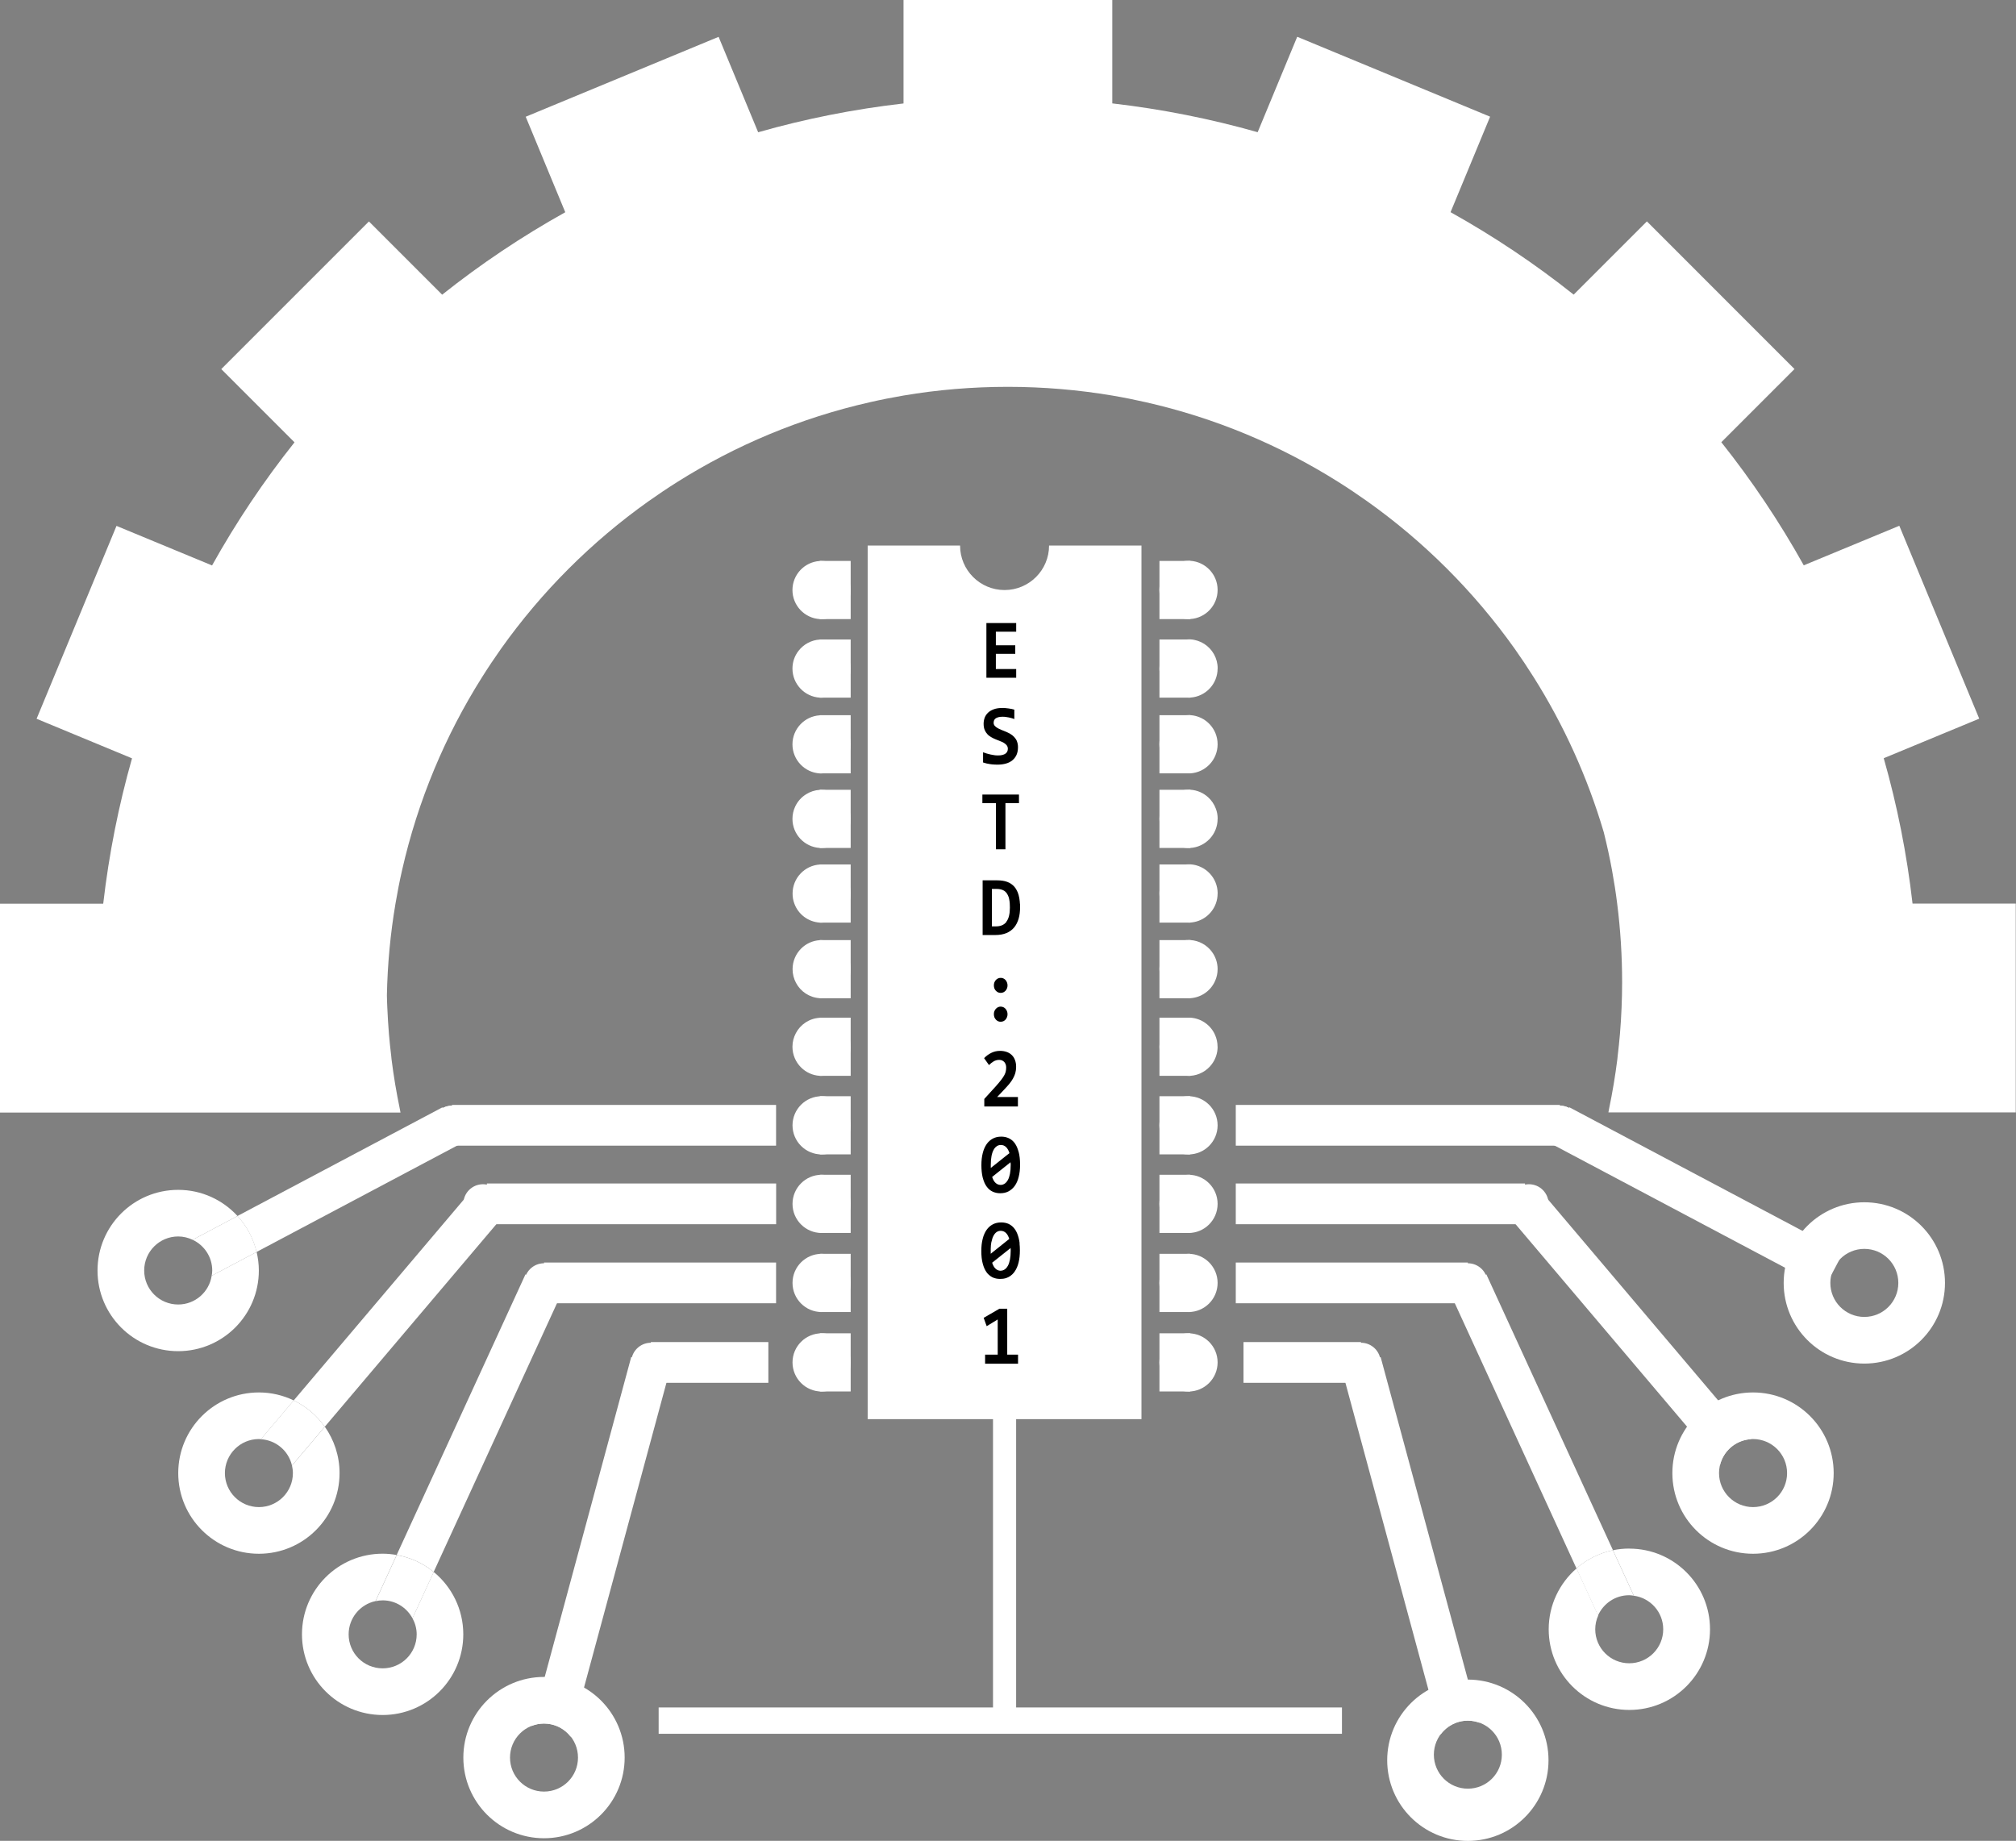 <?xml version="1.0" encoding="UTF-8"?>
<svg id="Layer_2" data-name="Layer 2" xmlns="http://www.w3.org/2000/svg" viewBox="0 0 326.19 297.85">
  <rect x="0" y="0" width="326.19" height="297.85" fill="#808080" stroke="none"/>
  <defs>
    <style>
      .cls-1 {
        fill: #000;
      }

      .cls-2 {
        fill: #fff;
      }
    </style>
  </defs>
  <path class="cls-2" d="m309.45,146.2c-.92-8.05-2.49-15.91-4.66-23.52l15.45-6.4-12.93-31.21-15.46,6.4c-3.91-7.01-8.37-13.67-13.34-19.92l11.84-11.84-23.88-23.89-11.85,11.85c-6.25-4.97-12.91-9.43-19.92-13.34l6.4-15.45-31.21-12.93-6.4,15.44c-7.61-2.16-15.47-3.73-23.52-4.66V0h-33.78v16.74c-8.05.92-15.92,2.49-23.52,4.66l-6.4-15.44-31.21,12.93,6.4,15.45c-7.01,3.91-13.67,8.37-19.92,13.34l-11.85-11.85-23.89,23.89,11.85,11.85c-4.97,6.25-9.43,12.91-13.34,19.92l-15.46-6.4-12.93,31.21,15.44,6.4c-2.16,7.61-3.73,15.46-4.66,23.52H0v33.79h64.8c-.04-.19-.07-.39-.11-.59-.55-2.64-1-5.32-1.34-8.03-.02-.17-.03-.35-.05-.52-.14-1.18-.27-2.37-.37-3.57-.11-1.39-.2-2.78-.26-4.19-.03-.69-.06-1.39-.07-2.09.1-5.04.57-9.98,1.39-14.81.31-1.83.66-3.64,1.07-5.43,2.55-11.23,6.97-21.75,12.93-31.2h0c.98-1.56,2.01-3.1,3.07-4.6,6.56-9.24,14.65-17.33,23.89-23.89,1.5-1.06,3.04-2.1,4.6-3.08,9.45-5.96,19.97-10.39,31.2-12.93,1.79-.41,3.61-.77,5.43-1.08,5.49-.93,11.13-1.41,16.89-1.41s11.4.49,16.89,1.41c1.83.31,3.64.67,5.43,1.08,11.23,2.54,21.75,6.97,31.2,12.93,1.56.98,3.1,2.02,4.6,3.08,9.24,6.56,17.32,14.64,23.89,23.88,1.06,1.5,2.09,3.04,3.07,4.6h0c4.86,7.71,8.7,16.14,11.34,25.08.51,2.05.97,4.13,1.35,6.23.32,1.76.6,3.54.82,5.32.53,4.17.8,8.42.8,12.74,0,1.39-.03,2.78-.09,4.16-.06,1.4-.14,2.8-.26,4.19-.1,1.2-.23,2.39-.37,3.57-.02.17-.03.34-.05.51-.34,2.71-.79,5.39-1.34,8.03-.04.19-.07.39-.11.59h65.91v-33.79h-16.74Z"/>
  <g>
    <path class="cls-2" d="m74.05,179.04c-.29-.09-.6-.14-.92-.14-.96,0-1.81.42-2.39,1.09h6.61c-.58-.67-1.44-1.09-2.39-1.09-.32,0-.63.05-.92.14Z"/>
    <path class="cls-2" d="m250,179.99h4.77c-.57-.67-1.43-1.09-2.39-1.09s-1.81.42-2.39,1.09Z"/>
    <rect class="cls-2" x="160.67" y="205.67" width="3.74" height="70.89"/>
    <rect class="cls-2" x="106.57" y="276.27" width="110.56" height="4.26"/>
    <path class="cls-2" d="m78.15,182.08c0,1.76-1.43,3.18-3.18,3.18-.32,0-.63-.05-.92-.14-1.1-.33-1.94-1.24-2.18-2.37-.01-.05-.02-.09-.02-.14-.04-.17-.05-.35-.05-.53,0-.8.3-1.53.79-2.09.38-.44.89-.78,1.46-.95.29-.09.6-.14.92-.14.95,0,1.81.42,2.39,1.09.08.08.14.16.2.25.37.52.59,1.15.59,1.84Z"/>
    <rect class="cls-2" x="73.13" y="178.78" width="52.44" height="6.59"/>
    <rect class="cls-2" x="78.78" y="191.49" width="46.8" height="6.59"/>
    <rect class="cls-2" x="88.02" y="204.28" width="37.55" height="6.59"/>
    <rect class="cls-2" x="105.31" y="217.15" width="19.01" height="6.59"/>
    <path class="cls-2" d="m81.33,194.79c0,1.76-1.42,3.18-3.18,3.18s-3.18-1.42-3.18-3.18,1.42-3.18,3.18-3.18,3.18,1.42,3.18,3.18Z"/>
    <path class="cls-2" d="m91.2,207.58c0,1.75-1.42,3.18-3.18,3.18s-3.18-1.42-3.18-3.18,1.42-3.18,3.18-3.18,3.18,1.42,3.18,3.18Z"/>
    <circle class="cls-2" cx="105.31" cy="220.44" r="3.18"/>
    <path class="cls-2" d="m76.31,182.08c0,1.44-.96,2.65-2.26,3.04-.29.09-.6.14-.92.14-1.22,0-2.27-.68-2.81-1.69-.05-.09-.09-.18-.13-.27-.16-.38-.24-.79-.24-1.21,0-.8.29-1.53.79-2.09.57-.67,1.43-1.09,2.39-1.09.32,0,.63.05.92.14.58.17,1.09.51,1.47.95.23.26.41.55.55.87.16.38.24.79.24,1.22Z"/>
    <g>
      <path class="cls-2" d="m34.25,206.42c-.41,2.63-2.67,4.65-5.42,4.65-3.04,0-5.5-2.46-5.5-5.5s2.46-5.51,5.5-5.51c.84,0,1.62.2,2.34.54l7.26-3.85c-2.39-2.6-5.8-4.23-9.6-4.23-7.21,0-13.05,5.84-13.05,13.05s5.84,13.05,13.05,13.05,13.05-5.84,13.05-13.05c0-1.03-.13-2.04-.36-3l-7.27,3.85Z"/>
      <path class="cls-2" d="m74.67,184.99l-3.09-5.82-33.16,17.58c1.49,1.62,2.57,3.61,3.09,5.82l33.15-17.58Z"/>
      <path class="cls-2" d="m34.34,205.57c0,.29-.04.57-.09.85l7.27-3.85c-.52-2.21-1.6-4.2-3.09-5.82l-7.26,3.85c1.87.88,3.17,2.77,3.17,4.97Z"/>
    </g>
    <rect class="cls-2" x="199.95" y="178.78" width="52.44" height="6.59"/>
    <rect class="cls-2" x="199.95" y="191.49" width="46.8" height="6.59"/>
    <rect class="cls-2" x="199.95" y="204.28" width="37.55" height="6.59"/>
    <rect class="cls-2" x="201.2" y="217.15" width="19.01" height="6.59"/>
    <path class="cls-2" d="m244.2,194.79c0,1.76,1.42,3.18,3.18,3.18s3.18-1.42,3.18-3.18-1.42-3.18-3.18-3.18-3.18,1.42-3.18,3.18Z"/>
    <path class="cls-2" d="m234.32,207.58c0,1.75,1.42,3.18,3.18,3.18s3.18-1.42,3.18-3.18-1.42-3.18-3.18-3.18-3.18,1.42-3.18,3.18Z"/>
    <circle class="cls-2" cx="220.21" cy="220.44" r="3.18"/>
    <path class="cls-2" d="m255.57,182.08c0,.34-.05.67-.16.98-.06.18-.13.35-.22.51-.53,1.01-1.59,1.69-2.81,1.69-1.76,0-3.18-1.42-3.18-3.18,0-.52.13-1.01.35-1.45.12-.23.26-.45.44-.64.57-.67,1.43-1.09,2.39-1.09s1.81.42,2.39,1.09c.49.56.79,1.29.79,2.09Z"/>
    <rect class="cls-2" x="271.25" y="168.75" width="6.59" height="50.14" transform="translate(-25.3 345.6) rotate(-62.07)"/>
    <g>
      <path class="cls-2" d="m52.55,230.85l28.74-33.93-5.03-4.26-28.74,33.93c2.02.97,3.75,2.44,5.03,4.26Z"/>
      <path class="cls-2" d="m47.24,237.12c.09.4.15.8.15,1.23,0,3.04-2.46,5.5-5.5,5.5s-5.5-2.47-5.5-5.5,2.46-5.51,5.5-5.51c.11,0,.21.03.32.03l5.32-6.28c-1.71-.82-3.62-1.29-5.64-1.29-7.21,0-13.05,5.84-13.05,13.05s5.84,13.05,13.05,13.05,13.05-5.84,13.05-13.05c0-2.79-.89-5.38-2.38-7.5l-5.31,6.27Z"/>
      <path class="cls-2" d="m47.24,237.12l5.31-6.27c-1.28-1.82-3.01-3.29-5.03-4.26l-5.32,6.28c2.47.14,4.5,1.9,5.04,4.25Z"/>
    </g>
    <g>
      <path class="cls-2" d="m91.01,208.95l-5.99-2.75-20.84,45.4c2.25.39,4.3,1.35,5.99,2.74l20.83-45.39Z"/>
      <path class="cls-2" d="m70.18,254.34l-3.44,7.49c.42.78.68,1.66.68,2.61,0,3.04-2.46,5.5-5.51,5.5s-5.5-2.46-5.5-5.5c0-2.64,1.86-4.85,4.35-5.38l3.42-7.46c-.74-.13-1.49-.21-2.27-.21-7.21,0-13.05,5.84-13.05,13.05s5.84,13.05,13.05,13.05,13.05-5.84,13.05-13.05c0-4.07-1.87-7.71-4.79-10.1Z"/>
      <path class="cls-2" d="m61.92,258.94c2.09,0,3.89,1.18,4.82,2.9l3.44-7.49c-1.69-1.39-3.75-2.35-5.99-2.74l-3.42,7.46c.37-.08.76-.13,1.16-.13Z"/>
    </g>
    <path class="cls-2" d="m88.02,271.33c-7.21,0-13.05,5.84-13.05,13.05s5.84,13.05,13.05,13.05,13.05-5.84,13.05-13.05-5.84-13.05-13.05-13.05Zm0,18.55c-3.04,0-5.5-2.46-5.5-5.5s2.46-5.51,5.5-5.51,5.5,2.46,5.5,5.51-2.46,5.5-5.5,5.5Z"/>
    <path class="cls-2" d="m237.5,271.76c-7.21,0-13.05,5.84-13.05,13.05s5.84,13.05,13.05,13.05,13.05-5.84,13.05-13.05-5.84-13.05-13.05-13.05Zm0,17.65c-3.04,0-5.5-2.46-5.5-5.5s2.46-5.51,5.5-5.51,5.5,2.46,5.5,5.51-2.46,5.5-5.5,5.5Z"/>
    <g>
      <path class="cls-2" d="m240.5,206.2l-5.99,2.75,20.56,44.81c1.66-1.44,3.68-2.47,5.91-2.93l-20.48-44.62Z"/>
      <path class="cls-2" d="m263.61,250.56c-.9,0-1.78.09-2.63.27l3.38,7.36c2.68.37,4.75,2.65,4.75,5.43,0,3.04-2.46,5.5-5.5,5.5s-5.5-2.46-5.5-5.5c0-.79.17-1.54.48-2.22l-3.5-7.63c-2.76,2.39-4.51,5.92-4.51,9.85,0,7.21,5.84,13.05,13.05,13.05s13.05-5.84,13.05-13.05-5.84-13.05-13.05-13.05Z"/>
      <path class="cls-2" d="m263.6,258.11c.26,0,.5.04.75.08l-3.38-7.36c-2.23.46-4.25,1.49-5.91,2.93l3.5,7.63c.86-1.93,2.78-3.28,5.03-3.28Z"/>
    </g>
    <path class="cls-2" d="m283.64,225.3c-7.21,0-13.05,5.84-13.05,13.05s5.84,13.05,13.05,13.05,13.05-5.84,13.05-13.05-5.84-13.05-13.05-13.05Zm0,18.55c-3.04,0-5.5-2.47-5.5-5.5s2.46-5.51,5.5-5.51,5.51,2.46,5.51,5.51-2.47,5.5-5.51,5.5Z"/>
    <path class="cls-2" d="m301.65,194.53c-7.21,0-13.05,5.84-13.05,13.05s5.84,13.05,13.05,13.05,13.05-5.84,13.05-13.05-5.84-13.05-13.05-13.05Zm0,18.55c-3.04,0-5.5-2.46-5.5-5.5s2.46-5.51,5.5-5.51,5.5,2.46,5.5,5.51-2.47,5.5-5.5,5.5Z"/>
    <path class="cls-2" d="m88.02,278.87c1.76,0,3.32.84,4.32,2.14l16.15-59.71-6.36-1.72-16.14,59.69c.63-.25,1.31-.4,2.03-.4Z"/>
    <path class="cls-2" d="m237.5,278.4c.67,0,1.3.14,1.89.35l-16-59.17-6.36,1.72,16.05,59.35c1-1.36,2.6-2.25,4.42-2.25Z"/>
    <path class="cls-2" d="m283.32,232.87l-34.06-40.22-5.03,4.26,34.05,40.2c.54-2.35,2.57-4.1,5.04-4.25Z"/>
  </g>
  <g>
    <g>
      <path class="cls-2" d="m169.74,88.27c0,3.97-3.22,7.2-7.2,7.2s-7.2-3.22-7.2-7.2h-14.95v141.35h44.3V88.27h-14.95Z"/>
      <g>
        <path class="cls-1" d="m164.42,102.22v-1.41h-4.82v8.85h4.82v-1.41h-3.29v-2.46h3.14v-1.38h-3.14v-2.2h3.29Z"/>
        <path class="cls-1" d="m164.54,119.93c-.11-.27-.26-.49-.45-.69-.18-.2-.4-.36-.63-.5-.23-.13-.48-.25-.72-.36,0,0-.02,0-.03,0-.21-.09-.41-.17-.6-.25-.03-.01-.06-.02-.09-.04-.23-.09-.45-.19-.63-.3-.19-.11-.33-.23-.45-.36-.11-.14-.17-.3-.17-.48,0-.15.03-.28.08-.41.05-.12.14-.23.26-.31.05-.04.11-.07.18-.1.08-.04.17-.07.27-.09.18-.05.41-.07.67-.07.15,0,.31,0,.48.03.17.02.33.05.5.08.14.03.28.06.41.1.02,0,.04.01.07.02.15.04.3.09.43.15v-1.53c-.13-.04-.27-.07-.43-.11-.16-.03-.32-.06-.49-.08-.17-.03-.34-.05-.51-.06-.17-.02-.34-.02-.5-.02-.55,0-1.01.07-1.39.21-.02,0-.05.02-.07.03-.35.13-.64.31-.87.53-.24.23-.42.5-.54.81-.11.31-.17.64-.17.99,0,.38.06.71.17.98.11.27.26.5.44.69.18.2.4.36.63.49.23.13.47.25.72.35.24.1.48.2.72.29.08.03.16.06.23.09.15.06.28.13.4.21.18.11.33.25.44.39.11.15.17.33.17.55,0,.16-.03.3-.09.43-.06.13-.15.24-.28.34-.13.09-.29.17-.49.22-.2.06-.44.08-.73.08-.11,0-.23,0-.35-.01-.08,0-.17-.02-.24-.03-.21-.03-.41-.07-.62-.11-.21-.05-.41-.1-.62-.16-.2-.06-.4-.13-.59-.2v1.65c.39.13.77.22,1.16.27.1.01.2.03.3.04.3.03.61.04.92.04.48,0,.91-.06,1.31-.17.4-.11.74-.28,1.04-.52.09-.07.17-.15.25-.23.17-.19.32-.4.43-.65.16-.36.24-.78.24-1.26,0-.36-.06-.67-.17-.94Z"/>
        <path class="cls-1" d="m158.95,128.56v1.39h2.19v7.47h1.54v-7.47h2.19v-1.39h-5.93Z"/>
        <path class="cls-1" d="m165.02,146.22c0-.12-.01-.23-.02-.34h0c-.04-.4-.1-.75-.19-1.07-.08-.3-.19-.57-.33-.81-.1-.19-.22-.37-.36-.53-.31-.35-.69-.61-1.15-.78-.46-.17-1-.25-1.61-.25h-2.37v8.85h2.04c.71,0,1.31-.11,1.82-.32.51-.22.92-.52,1.25-.92.32-.4.56-.87.72-1.43.16-.56.23-1.18.23-1.87,0-.18,0-.36-.01-.53Zm-2.18,2.94c-.38.49-.95.73-1.69.73h-.66v-6.06h.76c.41,0,.76.07,1.04.2.28.13.49.32.66.59,0,0,0,0,0,0,.09.15.17.32.24.5.05.14.08.29.11.45.04.2.07.41.08.64.01.2.02.41.02.64,0,1.04-.19,1.81-.58,2.3Z"/>
        <path class="cls-1" d="m162.93,163.62c-.06-.15-.13-.28-.23-.39-.04-.04-.08-.08-.13-.12-.07-.06-.14-.1-.22-.14-.14-.06-.28-.1-.44-.1s-.3.03-.43.1c-.08.04-.16.08-.22.14-.05.03-.09.08-.13.12-.1.11-.18.24-.24.39-.06.15-.08.31-.08.48s.03.33.08.48c.06.15.14.28.24.39.1.11.22.2.35.26.13.07.27.09.43.09s.3-.03.44-.09c.13-.06.25-.15.35-.26.1-.11.17-.24.23-.39.06-.15.09-.31.09-.48s-.03-.32-.09-.48Zm0-4.66c-.06-.15-.13-.28-.23-.39-.1-.11-.22-.2-.35-.26-.14-.07-.28-.09-.44-.09s-.3.03-.43.09c-.14.06-.25.15-.35.26-.1.11-.18.24-.24.39-.06.15-.08.31-.08.48s.03.33.08.48c.06.15.14.28.24.38.1.11.22.19.35.26.13.06.27.09.43.09s.3-.03.44-.09c.13-.07.25-.15.35-.26.1-.11.17-.24.23-.38.06-.15.09-.31.09-.48s-.03-.32-.09-.48Z"/>
        <path class="cls-1" d="m161.32,177.52l1.16-1.23c.31-.32.58-.63.82-.91.24-.29.44-.58.6-.87.17-.29.29-.59.38-.89.08-.31.13-.64.13-.99,0-.42-.06-.8-.19-1.13-.12-.32-.3-.59-.53-.81-.23-.22-.5-.38-.82-.49-.32-.11-.67-.17-1.06-.17-.51,0-.98.11-1.41.32-.44.22-.83.5-1.17.86l.79,1.12c.25-.25.5-.45.77-.61.27-.15.57-.23.88-.23.18,0,.35.03.49.1.14.07.26.16.35.26.09.11.16.24.22.4.05.15.07.31.07.48,0,.2-.02.4-.06.59-.03.19-.11.4-.23.62-.12.23-.28.48-.5.76-.21.28-.5.62-.85,1.02l-1.9,2.09v1.22h5.44v-1.53h-3.38Z"/>
        <path class="cls-1" d="m164.81,186.38c-.13-.48-.29-.89-.5-1.22-.04-.07-.08-.13-.12-.19-.27-.36-.59-.63-.96-.8-.37-.17-.78-.26-1.22-.26-.51,0-.96.1-1.36.31-.2.1-.39.24-.56.39-.17.15-.32.32-.45.51-.27.39-.49.88-.63,1.45-.15.58-.22,1.22-.22,1.96s.07,1.4.2,1.95c0,.04.02.08.03.11.15.57.36,1.05.63,1.41.27.37.59.64.96.81.37.17.78.26,1.22.26.51,0,.97-.1,1.36-.31.39-.21.73-.51,1.01-.9.28-.4.49-.88.63-1.46.07-.28.12-.57.16-.88.04-.33.06-.69.06-1.07,0-.8-.08-1.49-.23-2.06Zm-4.5,2.58c0-.08,0-.16,0-.24v-.25c0-.55.04-1.03.12-1.43.08-.41.2-.74.34-1,.09-.17.2-.32.32-.43.06-.06.13-.12.2-.16.2-.13.41-.19.64-.19.32,0,.6.1.83.32.18.17.33.39.46.69.04.1.08.2.11.31l-.71.56-1.34,1.07-.96.76Zm3.22-.7c0,.08,0,.16,0,.24,0,.55-.04,1.02-.12,1.43-.08.4-.19.74-.34,1-.15.26-.32.46-.52.59-.2.13-.41.2-.64.2-.32,0-.59-.11-.82-.32-.24-.21-.42-.54-.56-.97l2.98-2.38h0s0,0,0,0c0,.07,0,.14,0,.21Z"/>
        <path class="cls-1" d="m164.98,201.19h0c-.04-.34-.09-.65-.17-.93-.15-.57-.36-1.05-.63-1.41-.27-.37-.59-.63-.96-.81-.37-.17-.78-.25-1.22-.25-.51,0-.96.1-1.36.31-.4.21-.74.51-1.01.9-.13.18-.24.38-.34.6-.12.26-.22.54-.29.85-.15.57-.22,1.22-.22,1.95,0,.8.07,1.49.23,2.06.15.57.36,1.04.63,1.41.12.17.25.31.4.43.17.16.36.28.56.38.37.17.78.25,1.22.25.17,0,.34-.01.5-.03.11-.02.21-.04.31-.06.2-.06.38-.12.55-.21.22-.11.41-.25.59-.42.15-.14.29-.3.41-.48.28-.4.49-.88.63-1.46.14-.57.21-1.22.21-1.95,0-.41-.02-.79-.06-1.13Zm-1.45.96c0,.08,0,.16,0,.23,0,.55-.04,1.02-.12,1.43-.08.4-.19.74-.34,1-.15.27-.32.46-.52.59-.2.13-.41.2-.64.2-.04,0-.09,0-.13,0-.26-.03-.49-.13-.69-.32-.24-.21-.42-.54-.56-.97l.54-.43,2.45-1.95c0,.07,0,.15,0,.23Zm-3.11-1.22c.08-.4.2-.74.34-1s.32-.47.51-.59c.2-.13.41-.19.64-.19.32,0,.6.11.83.32.24.22.42.55.56.99l-2.75,2.2-.25.2c0-.08,0-.17,0-.24v-.25c0-.11,0-.21,0-.32h0c0-.42.05-.8.11-1.11Z"/>
        <path class="cls-1" d="m162.97,219.19v-7.44h-1.26l-1.46.85-.21.12-.88.51.38,1.06.11.29.39-.24,1.39-.85v5.69h-2.04v1.47h5.33v-1.47h-1.76Z"/>
      </g>
    </g>
    <g>
      <g>
        <path class="cls-2" d="m197.01,95.46c0,2.5-1.95,4.55-4.42,4.7-.09,0-.19,0-.29,0-2.6,0-4.71-2.11-4.71-4.71s2.1-4.71,4.71-4.71c.1,0,.2,0,.29,0,2.46.15,4.42,2.2,4.42,4.7Z"/>
        <rect class="cls-2" x="187.6" y="90.76" width="5" height="9.41"/>
      </g>
      <g>
        <path class="cls-2" d="m197.01,108.17c0,2.5-1.95,4.55-4.42,4.7-.09,0-.19,0-.29,0-.83,0-1.61-.22-2.29-.6-1.44-.8-2.41-2.34-2.41-4.11,0-2.6,2.1-4.71,4.71-4.71.1,0,.2,0,.29,0,1.64.1,3.06,1.04,3.82,2.4.38.68.6,1.46.6,2.29Z"/>
        <rect class="cls-2" x="187.6" y="103.47" width="5" height="9.41"/>
      </g>
      <g>
        <path class="cls-2" d="m197.01,132.5c0,2.5-1.95,4.55-4.42,4.7-.09,0-.19,0-.29,0-.07,0-.14,0-.2,0-1.8-.08-3.34-1.17-4.06-2.72-.29-.6-.44-1.28-.44-1.99,0-2.6,2.1-4.71,4.71-4.71.1,0,.2,0,.29,0,1.12.07,2.12.52,2.89,1.23h0c.55.5.98,1.14,1.24,1.85.19.5.29,1.04.29,1.61Z"/>
        <rect class="cls-2" x="187.6" y="127.79" width="5" height="9.41"/>
      </g>
      <g>
        <path class="cls-2" d="m197.01,120.43c0,2.5-1.95,4.55-4.42,4.7-.09,0-.19,0-.29,0-2.6,0-4.71-2.11-4.71-4.71s2.1-4.71,4.71-4.71c.1,0,.2,0,.29,0,2.46.15,4.42,2.2,4.42,4.7Z"/>
        <rect class="cls-2" x="187.6" y="115.72" width="5" height="9.41"/>
      </g>
      <g>
        <path class="cls-2" d="m197.01,144.57c0,.57-.1,1.13-.29,1.63-.63,1.71-2.22,2.95-4.12,3.07-.09,0-.19,0-.29,0-1.81,0-3.38-1.02-4.17-2.52-.1-.18-.18-.37-.25-.56-.19-.5-.29-1.05-.29-1.63,0-2.11,1.39-3.9,3.31-4.5.44-.14.91-.21,1.4-.21.1,0,.2,0,.29,0,2.46.15,4.42,2.2,4.42,4.7Z"/>
        <rect class="cls-2" x="187.6" y="139.87" width="5" height="9.41"/>
      </g>
      <g>
        <path class="cls-2" d="m197.01,156.81c0,.67-.14,1.31-.4,1.89-.69,1.58-2.22,2.7-4.02,2.81-.09,0-.19,0-.29,0-1.06,0-2.03-.35-2.81-.94-1.15-.85-1.89-2.22-1.89-3.77,0-.6.11-1.18.32-1.71.68-1.75,2.39-2.99,4.38-2.99.1,0,.2,0,.29,0,1.43.09,2.68.81,3.48,1.88.59.79.94,1.76.94,2.82Z"/>
        <rect class="cls-2" x="187.6" y="152.11" width="5" height="9.41"/>
      </g>
      <g>
        <path class="cls-2" d="m197.01,169.37c0,1.06-.35,2.03-.94,2.82-.8,1.07-2.05,1.79-3.47,1.88-.09,0-.19,0-.29,0-2,0-3.69-1.24-4.38-2.98-.21-.53-.33-1.12-.33-1.72,0-1.54.74-2.91,1.88-3.77.79-.59,1.76-.94,2.82-.94.1,0,.2,0,.29,0,1.81.11,3.34,1.24,4.02,2.82.25.57.39,1.21.39,1.88Z"/>
        <rect class="cls-2" x="187.6" y="164.66" width="5" height="9.41"/>
      </g>
      <g>
        <path class="cls-2" d="m197.01,182.08c0,2.6-2.11,4.71-4.71,4.71s-4.71-2.11-4.71-4.71,2.11-4.71,4.71-4.71,4.71,2.11,4.71,4.71Z"/>
        <rect class="cls-2" x="187.6" y="177.37" width="5" height="9.41"/>
      </g>
      <g>
        <path class="cls-2" d="m197.01,194.79c0,2.6-2.11,4.71-4.71,4.71s-4.71-2.11-4.71-4.71,2.11-4.71,4.71-4.71,4.71,2.11,4.71,4.71Z"/>
        <rect class="cls-2" x="187.6" y="190.08" width="5" height="9.41"/>
      </g>
      <g>
        <path class="cls-2" d="m197.01,207.58c0,2.6-2.11,4.71-4.71,4.71s-4.71-2.11-4.71-4.71,2.11-4.71,4.71-4.71,4.71,2.11,4.71,4.71Z"/>
        <rect class="cls-2" x="187.6" y="202.87" width="5" height="9.42"/>
      </g>
      <g>
        <path class="cls-2" d="m197.01,220.44c0,2.6-2.11,4.71-4.71,4.71s-4.71-2.11-4.71-4.71,2.11-4.71,4.71-4.71,4.71,2.11,4.71,4.71Z"/>
        <rect class="cls-2" x="187.6" y="215.73" width="5" height="9.41"/>
      </g>
      <g>
        <path class="cls-2" d="m137.64,95.46c0,2.6-2.11,4.71-4.71,4.71-.1,0-.2,0-.29,0-2.46-.15-4.42-2.2-4.42-4.7s1.95-4.55,4.42-4.7c.09,0,.19,0,.29,0,2.6,0,4.71,2.11,4.71,4.71Z"/>
        <rect class="cls-2" x="132.64" y="90.76" width="5" height="9.41"/>
      </g>
      <g>
        <path class="cls-2" d="m137.64,108.17c0,1.52-.72,2.88-1.85,3.74-.79.61-1.78.97-2.86.97-.1,0-.2,0-.29,0-2.46-.15-4.42-2.2-4.42-4.7,0-1.08.36-2.07.97-2.86.81-1.05,2.04-1.75,3.45-1.84.09,0,.19,0,.29,0,2.6,0,4.71,2.11,4.71,4.71Z"/>
        <rect class="cls-2" x="132.64" y="103.47" width="5" height="9.41"/>
      </g>
      <g>
        <path class="cls-2" d="m137.64,132.5c0,.58-.1,1.14-.3,1.65-.54,1.45-1.78,2.56-3.31,2.92-.35.09-.72.13-1.1.13-.1,0-.2,0-.29,0-2.46-.15-4.42-2.2-4.42-4.7,0-.7.15-1.36.42-1.95.39-.86,1.03-1.58,1.83-2.06.64-.4,1.37-.64,2.17-.69.09,0,.19,0,.29,0,2.6,0,4.71,2.1,4.71,4.71Z"/>
        <rect class="cls-2" x="132.64" y="127.79" width="5" height="9.41"/>
      </g>
      <g>
        <path class="cls-2" d="m137.64,120.43c0,2.6-2.11,4.71-4.71,4.71-.1,0-.2,0-.29,0-2.46-.15-4.42-2.2-4.42-4.7s1.95-4.55,4.42-4.7c.09,0,.19,0,.29,0,2.6,0,4.71,2.11,4.71,4.71Z"/>
        <rect class="cls-2" x="132.64" y="115.72" width="5" height="9.41"/>
      </g>
      <g>
        <path class="cls-2" d="m137.64,144.57c0,.33-.03.66-.1.97-.05.23-.11.45-.19.66-.66,1.8-2.39,3.08-4.41,3.08-.1,0-.2,0-.29,0-1.9-.12-3.5-1.36-4.12-3.07-.19-.5-.29-1.05-.29-1.63,0-2.5,1.95-4.55,4.42-4.7.09,0,.19,0,.29,0,.95,0,1.84.28,2.57.77h0c1.28.84,2.13,2.29,2.13,3.94Z"/>
        <rect class="cls-2" x="132.64" y="139.87" width="5" height="9.41"/>
      </g>
      <g>
        <path class="cls-2" d="m137.64,156.81c0,1.3-.53,2.48-1.38,3.33-.85.85-2.02,1.37-3.32,1.37-.1,0-.2,0-.29,0-1.68-.1-3.12-1.08-3.86-2.49-.35-.66-.55-1.41-.55-2.21,0-1.3.53-2.47,1.37-3.32.79-.79,1.85-1.3,3.04-1.37.09,0,.19,0,.29,0,2.12,0,3.91,1.4,4.5,3.33.14.43.21.89.21,1.37Z"/>
        <rect class="cls-2" x="132.64" y="152.11" width="5" height="9.41"/>
      </g>
      <g>
        <path class="cls-2" d="m137.64,169.37c0,.48-.07.95-.21,1.38-.59,1.92-2.38,3.32-4.5,3.32-.1,0-.2,0-.29,0-1.19-.07-2.25-.58-3.04-1.37-.85-.85-1.38-2.03-1.38-3.33,0-.8.2-1.54.55-2.2.74-1.41,2.18-2.39,3.86-2.49.09,0,.19,0,.29,0,1.3,0,2.48.53,3.33,1.38.85.85,1.38,2.03,1.38,3.33Z"/>
        <rect class="cls-2" x="132.64" y="164.66" width="5" height="9.41"/>
      </g>
      <g>
        <path class="cls-2" d="m128.23,182.08c0,2.6,2.11,4.71,4.71,4.71s4.71-2.11,4.71-4.71-2.11-4.71-4.71-4.71-4.71,2.11-4.71,4.71Z"/>
        <rect class="cls-2" x="132.64" y="177.37" width="5" height="9.41"/>
      </g>
      <g>
        <path class="cls-2" d="m128.23,194.79c0,2.6,2.11,4.71,4.71,4.71s4.71-2.11,4.71-4.71-2.11-4.71-4.71-4.71-4.71,2.11-4.71,4.71Z"/>
        <rect class="cls-2" x="132.64" y="190.08" width="5" height="9.41"/>
      </g>
      <g>
        <path class="cls-2" d="m128.23,207.58c0,2.6,2.11,4.71,4.71,4.71s4.71-2.11,4.71-4.71-2.11-4.71-4.71-4.71-4.71,2.11-4.71,4.71Z"/>
        <rect class="cls-2" x="132.64" y="202.87" width="5" height="9.42"/>
      </g>
      <g>
        <path class="cls-2" d="m128.23,220.44c0,2.6,2.11,4.71,4.71,4.71s4.71-2.11,4.71-4.71-2.11-4.71-4.71-4.71-4.71,2.11-4.71,4.71Z"/>
        <rect class="cls-2" x="132.64" y="215.73" width="5" height="9.41"/>
      </g>
    </g>
  </g>
</svg>